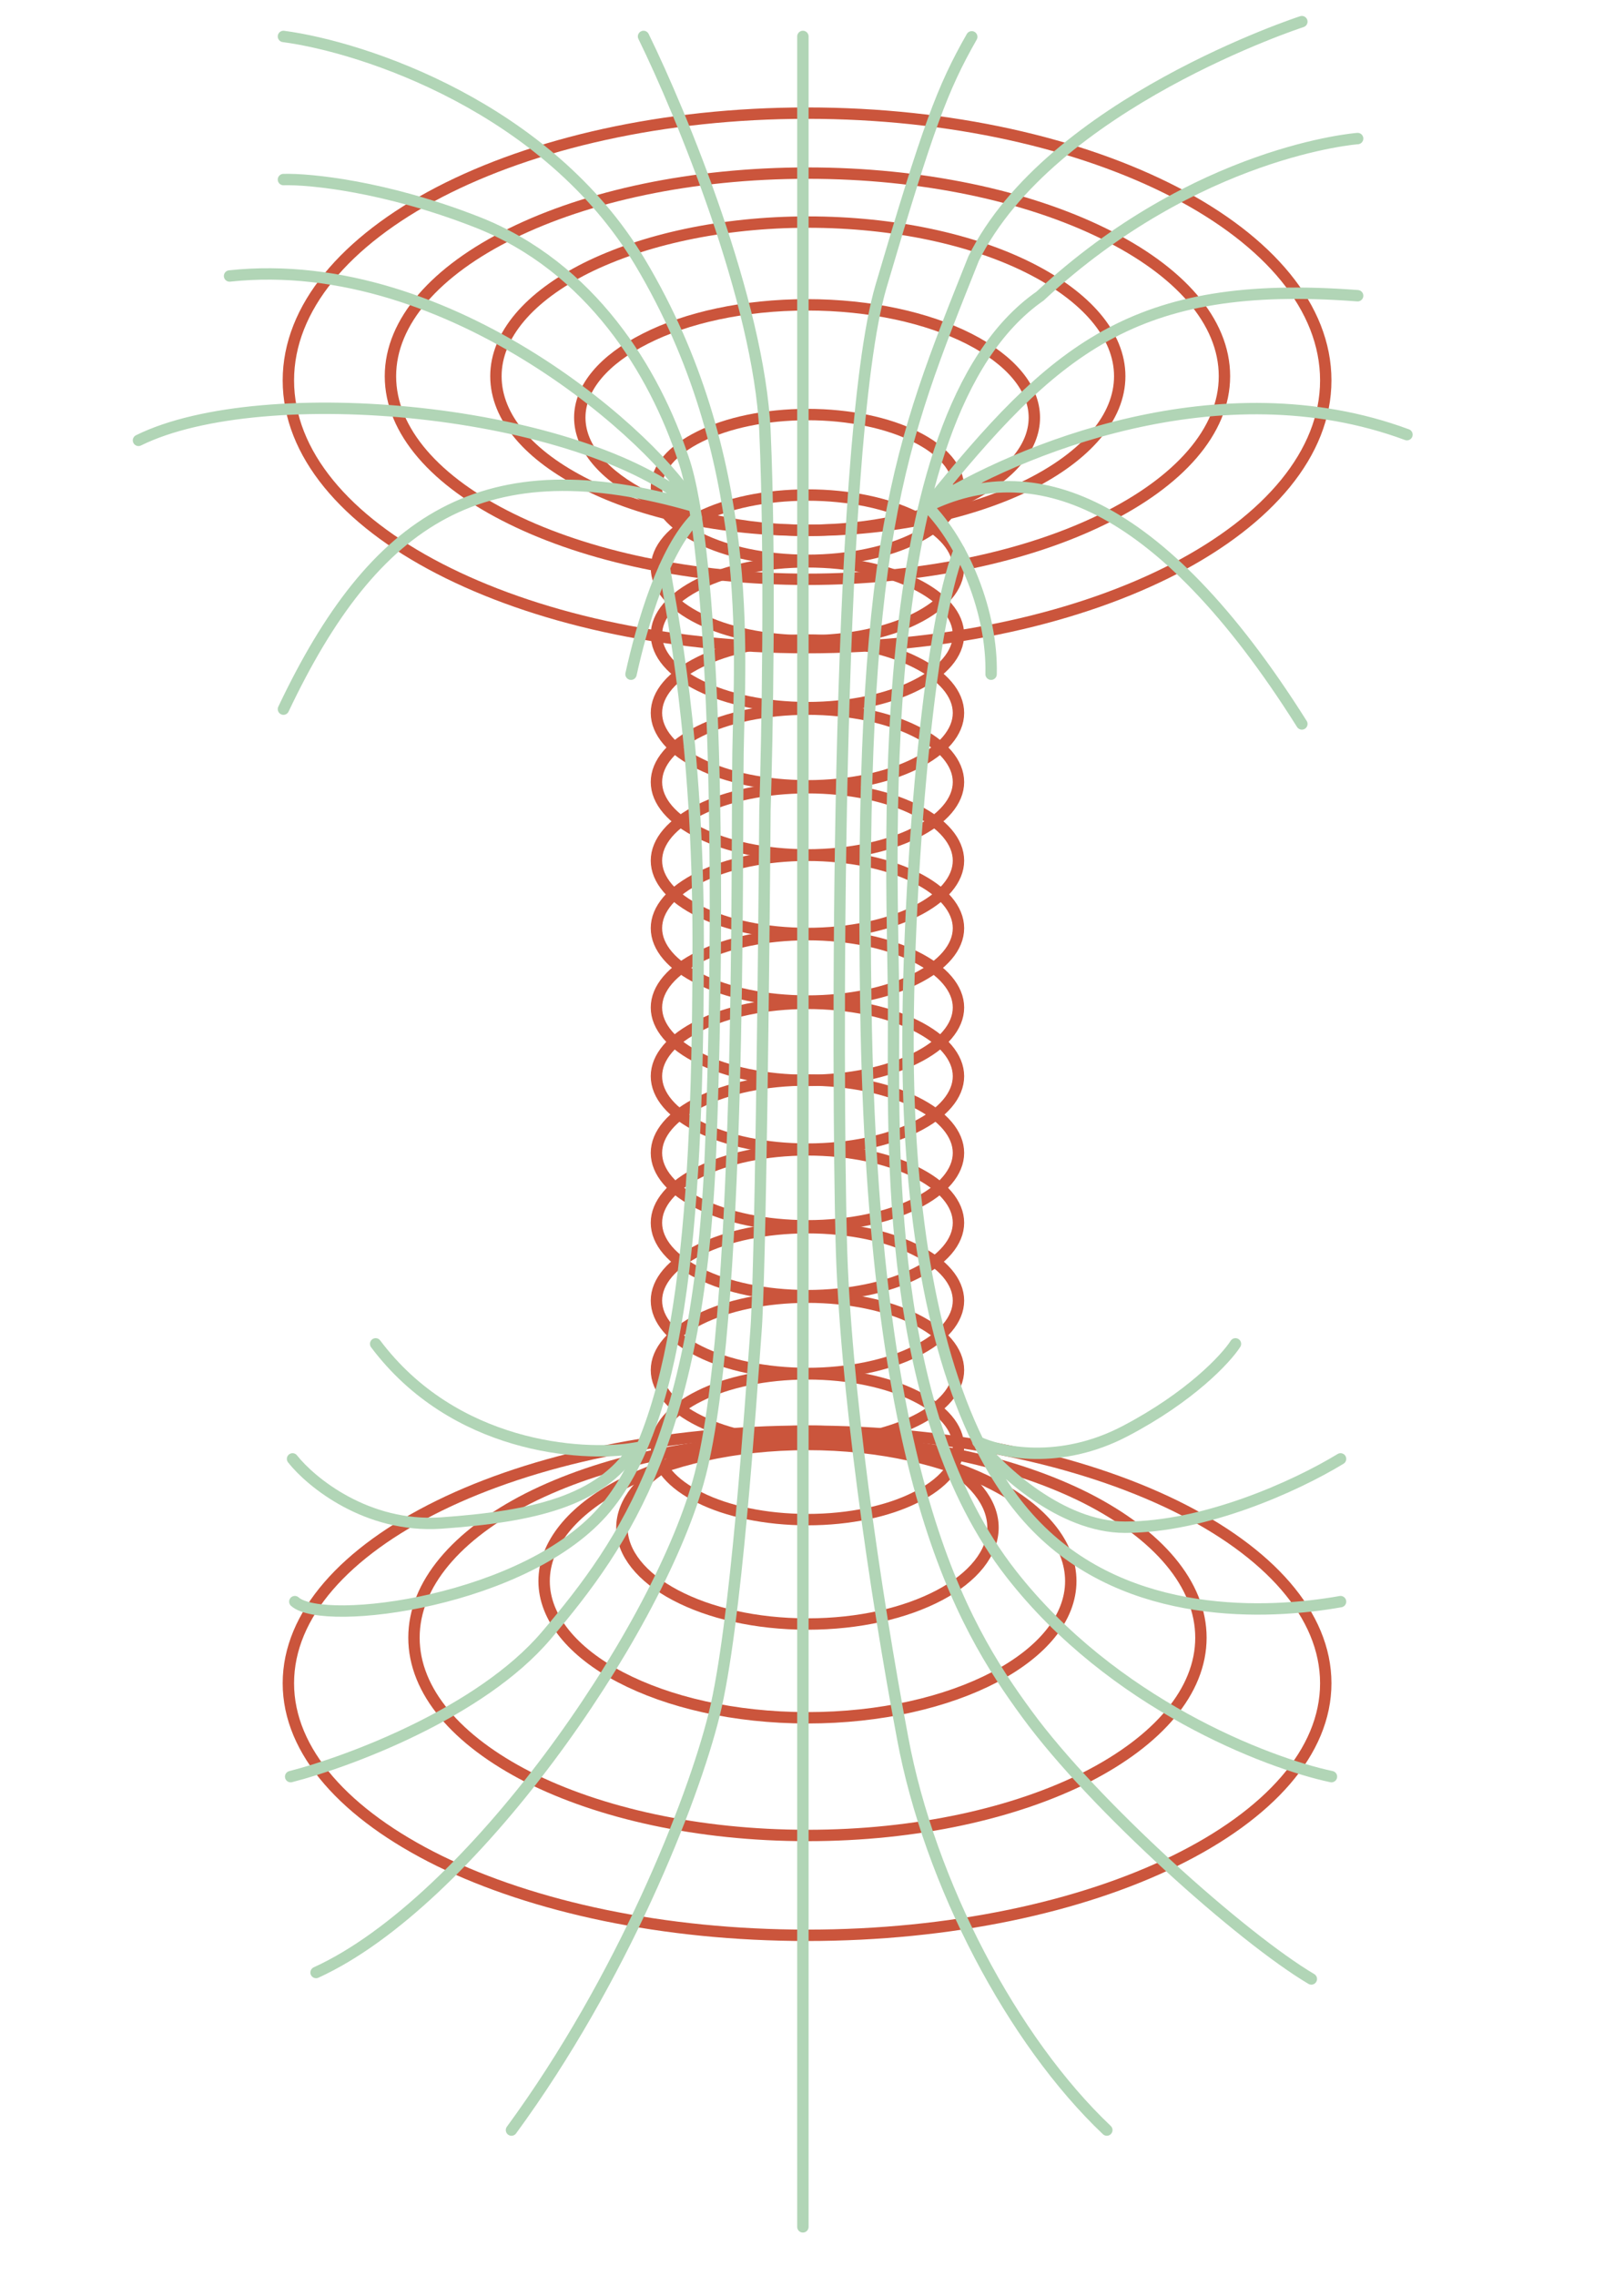<?xml version="1.0" encoding="utf-8"?>
<!-- Generator: Adobe Illustrator 27.3.1, SVG Export Plug-In . SVG Version: 6.00 Build 0)  -->
<svg version="1.1" id="Layer_1" xmlns="http://www.w3.org/2000/svg" xmlns:xlink="http://www.w3.org/1999/xlink" x="0px" y="0px"
	 viewBox="0 0 428 599.5" style="enable-background:new 0 0 428 599.5;" xml:space="preserve">
<style type="text/css">
	.st0{fill:none;stroke:#CB553C;stroke-width:3;}
	.st1{fill:none;stroke:#B1D5B6;stroke-width:3;stroke-linecap:round;}
</style>
<path class="st0" d="M349.4,100.2c0,19.1-15,36.7-39.8,49.6c-24.7,12.8-59,20.8-96.9,20.8c-37.9,0-72.1-8-96.9-20.8
	c-24.8-12.8-39.8-30.4-39.8-49.6c0-19.1,15-36.7,39.8-49.6c24.7-12.8,59-20.8,96.9-20.8c37.9,0,72.1,8,96.9,20.8
	C334.5,63.5,349.4,81.1,349.4,100.2z"/>
<path class="st0" d="M322.7,99.1c0,14.5-12,27.8-31.9,37.6c-19.9,9.8-47.5,15.9-78,15.9s-58.1-6.1-78-15.9
	c-20-9.8-31.9-23.2-31.9-37.6s12-27.8,31.9-37.6c19.9-9.8,47.5-15.9,78-15.9s58.1,6.1,78,15.9C310.8,71.3,322.7,84.6,322.7,99.1z"/>
<path class="st0" d="M295.1,99.1c0,10.9-8.9,21-23.8,28.5c-14.9,7.4-35.6,12.1-58.4,12.1s-43.5-4.6-58.4-12.1
	c-15-7.5-23.8-17.6-23.8-28.5c0-10.9,8.9-21,23.8-28.5c14.9-7.4,35.6-12.1,58.4-12.1s43.5,4.6,58.4,12.1
	C286.2,78.1,295.1,88.2,295.1,99.1z"/>
<path class="st0" d="M272.6,110c0,7.9-6.4,15.3-17.3,20.8c-10.8,5.5-25.9,8.9-42.6,8.9s-31.7-3.4-42.6-8.9
	c-10.9-5.5-17.3-12.9-17.3-20.8c0-7.9,6.4-15.3,17.3-20.8c10.8-5.5,25.9-8.9,42.6-8.9s31.7,3.4,42.6,8.9
	C266.3,94.8,272.6,102.2,272.6,110z"/>
<path class="st0" d="M252.6,128.4c0,5-4.1,9.8-11.4,13.4c-7.2,3.6-17.3,5.8-28.4,5.8c-11.1,0-21.2-2.2-28.4-5.8
	c-7.3-3.6-11.4-8.4-11.4-13.4c0-5,4.1-9.8,11.4-13.4c7.2-3.6,17.3-5.8,28.4-5.8c11.1,0,21.2,2.2,28.4,5.8
	C248.5,118.6,252.6,123.4,252.6,128.4z"/>
<path class="st0" d="M252.6,149.6c0,5-4.1,9.8-11.4,13.4c-7.2,3.6-17.3,5.8-28.4,5.8c-11.1,0-21.2-2.2-28.4-5.8
	c-7.3-3.6-11.4-8.4-11.4-13.4c0-5,4.1-9.8,11.4-13.4c7.2-3.6,17.3-5.8,28.4-5.8c11.1,0,21.2,2.2,28.4,5.8
	C248.5,139.8,252.6,144.6,252.6,149.6z"/>
<path class="st0" d="M252.6,167.2c0,5-4.1,9.8-11.4,13.4c-7.2,3.6-17.3,5.8-28.4,5.8c-11.1,0-21.2-2.2-28.4-5.8
	c-7.3-3.6-11.4-8.4-11.4-13.4c0-5,4.1-9.8,11.4-13.4c7.2-3.6,17.3-5.8,28.4-5.8c11.1,0,21.2,2.2,28.4,5.8
	C248.5,157.4,252.6,162.2,252.6,167.2z"/>
<path class="st0" d="M252.6,187.8c0,5-4.1,9.8-11.4,13.4c-7.2,3.6-17.3,5.8-28.4,5.8c-11.1,0-21.2-2.2-28.4-5.8
	c-7.3-3.6-11.4-8.4-11.4-13.4c0-5,4.1-9.8,11.4-13.4c7.2-3.6,17.3-5.8,28.4-5.8c11.1,0,21.2,2.2,28.4,5.8
	C248.5,178,252.6,182.8,252.6,187.8z"/>
<path class="st0" d="M252.6,206c0,5-4.1,9.8-11.4,13.4c-7.2,3.6-17.3,5.8-28.4,5.8c-11.1,0-21.2-2.2-28.4-5.8
	c-7.3-3.6-11.4-8.4-11.4-13.4c0-5,4.1-9.8,11.4-13.4c7.2-3.6,17.3-5.8,28.4-5.8c11.1,0,21.2,2.2,28.4,5.8
	C248.5,196.2,252.6,201,252.6,206z"/>
<path class="st0" d="M252.6,226.7c0,5-4.1,9.8-11.4,13.4c-7.2,3.6-17.3,5.8-28.4,5.8c-11.1,0-21.2-2.2-28.4-5.8
	c-7.3-3.6-11.4-8.4-11.4-13.4s4.1-9.8,11.4-13.4c7.2-3.6,17.3-5.8,28.4-5.8c11.1,0,21.2,2.2,28.4,5.8
	C248.5,216.9,252.6,221.7,252.6,226.7z"/>
<path class="st0" d="M252.6,244.5c0,5-4.1,9.8-11.4,13.4c-7.2,3.6-17.3,5.8-28.4,5.8c-11.1,0-21.2-2.2-28.4-5.8
	c-7.3-3.6-11.4-8.4-11.4-13.4c0-5,4.1-9.8,11.4-13.4c7.2-3.6,17.3-5.8,28.4-5.8c11.1,0,21.2,2.2,28.4,5.8
	C248.5,234.7,252.6,239.5,252.6,244.5z"/>
<path class="st0" d="M252.6,265.4c0,5-4.1,9.8-11.4,13.4c-7.2,3.6-17.3,5.8-28.4,5.8c-11.1,0-21.2-2.2-28.4-5.8
	c-7.3-3.6-11.4-8.4-11.4-13.4s4.1-9.8,11.4-13.4c7.2-3.6,17.3-5.8,28.4-5.8c11.1,0,21.2,2.2,28.4,5.8
	C248.5,255.6,252.6,260.4,252.6,265.4z"/>
<path class="st0" d="M252.6,283.5c0,5-4.1,9.8-11.4,13.4c-7.2,3.6-17.3,5.8-28.4,5.8c-11.1,0-21.2-2.2-28.4-5.8
	c-7.3-3.6-11.4-8.4-11.4-13.4c0-5,4.1-9.8,11.4-13.4c7.2-3.6,17.3-5.8,28.4-5.8c11.1,0,21.2,2.2,28.4,5.8
	C248.5,273.7,252.6,278.5,252.6,283.5z"/>
<path class="st0" d="M252.6,303.7c0,5-4.1,9.8-11.4,13.4c-7.2,3.6-17.3,5.8-28.4,5.8c-11.1,0-21.2-2.2-28.4-5.8
	c-7.3-3.6-11.4-8.4-11.4-13.4c0-5,4.1-9.8,11.4-13.4c7.2-3.6,17.3-5.8,28.4-5.8c11.1,0,21.2,2.2,28.4,5.8
	C248.5,293.9,252.6,298.7,252.6,303.7z"/>
<path class="st0" d="M252.6,322.1c0,5-4.1,9.8-11.4,13.4c-7.2,3.6-17.3,5.8-28.4,5.8c-11.1,0-21.2-2.2-28.4-5.8
	c-7.3-3.6-11.4-8.4-11.4-13.4c0-5,4.1-9.8,11.4-13.4c7.2-3.6,17.3-5.8,28.4-5.8c11.1,0,21.2,2.2,28.4,5.8
	C248.5,312.3,252.6,317.1,252.6,322.1z"/>
<path class="st0" d="M252.6,342.6c0,5-4.1,9.8-11.4,13.4c-7.2,3.6-17.3,5.8-28.4,5.8c-11.1,0-21.2-2.2-28.4-5.8
	c-7.3-3.6-11.4-8.4-11.4-13.4c0-5,4.1-9.8,11.4-13.4c7.2-3.6,17.3-5.8,28.4-5.8c11.1,0,21.2,2.2,28.4,5.8
	C248.5,332.8,252.6,337.6,252.6,342.6z"/>
<path class="st0" d="M252.6,360.9c0,5-4.1,9.8-11.4,13.4c-7.2,3.6-17.3,5.8-28.4,5.8c-11.1,0-21.2-2.2-28.4-5.8
	c-7.3-3.6-11.4-8.4-11.4-13.4c0-5,4.1-9.8,11.4-13.4c7.2-3.6,17.3-5.8,28.4-5.8c11.1,0,21.2,2.2,28.4,5.8
	C248.5,351.1,252.6,355.9,252.6,360.9z"/>
<path class="st0" d="M252.6,381.1c0,5-4.1,9.8-11.4,13.4c-7.2,3.6-17.3,5.8-28.4,5.8c-11.1,0-21.2-2.2-28.4-5.8
	c-7.3-3.6-11.4-8.4-11.4-13.4c0-5,4.1-9.8,11.4-13.4c7.2-3.6,17.3-5.8,28.4-5.8c11.1,0,21.2,2.2,28.4,5.8
	C248.5,371.3,252.6,376.1,252.6,381.1z"/>
<path class="st0" d="M261.7,402.4c0,6.7-5.2,13.1-14.1,17.8c-8.9,4.7-21.1,7.6-34.8,7.6s-25.9-2.9-34.8-7.6
	c-8.9-4.7-14.1-11.1-14.1-17.8s5.2-13.1,14.1-17.8c8.9-4.7,21.1-7.6,34.8-7.6s25.9,2.9,34.8,7.6
	C256.5,389.4,261.7,395.7,261.7,402.4z"/>
<path class="st0" d="M282.2,416.5c0,9.7-7.5,18.7-20.1,25.3c-12.6,6.6-30,10.7-49.3,10.7s-36.7-4.1-49.3-10.7
	c-12.6-6.6-20.1-15.7-20.1-25.3c0-9.7,7.5-18.7,20.1-25.3c12.6-6.6,30-10.7,49.3-10.7s36.7,4.1,49.3,10.7
	C274.7,397.8,282.2,406.8,282.2,416.5z"/>
<path class="st0" d="M316.5,431.4c0,14.1-11.3,27.1-30.1,36.7c-18.8,9.5-44.8,15.4-73.6,15.4s-54.8-5.9-73.6-15.4
	c-18.8-9.6-30.1-22.6-30.1-36.7c0-14.1,11.3-27.1,30.1-36.7c18.8-9.5,44.8-15.4,73.6-15.4s54.8,5.9,73.6,15.4
	C305.2,404.3,316.5,417.3,316.5,431.4z"/>
<path class="st0" d="M349.4,443.4c0,18-14.9,34.6-39.8,46.8c-24.7,12.1-59,19.6-96.9,19.6c-37.9,0-72.1-7.5-96.9-19.6
	c-24.8-12.2-39.8-28.8-39.8-46.8s14.9-34.6,39.8-46.8c24.7-12.1,59-19.6,96.9-19.6c37.9,0,72.1,7.5,96.9,19.6
	C334.5,408.8,349.4,425.4,349.4,443.4z"/>
<path class="st1" d="M166.3,177.6c2.9-13.1,8.6-32.8,17.2-41.3 M244.4,133.4c9.5,9.5,17.2,28,16.8,44.2 M244.4,133.4
	c27.2-13.4,60.7-3,98.7,57.3 M244.4,133.4c33.4-41.4,54.2-60,113.4-55.5 M244.4,133.4c23.8-15,77.3-37.1,126.4-18.9 M183,133.4
	c-55.4-16.1-84.4,3-108.3,53.4 M183,133.4C153,107.6,69.3,99.8,36.5,116 M183,133.4c-8.9-16.5-63.8-67-122.5-60.7 M350.9,468
	c-17-3.6-57.7-19.2-84.4-53.4c-33.4-42.7-31-112.9-31-148.9c0-36-7.4-155.7,38.6-187.7c41.3-38.4,83.7-41.5,83.7-41.5 M343.1,5.7
	c0,0-66.2,21.5-86.5,62.4c-19.9,49.9-30.3,74-28.4,197.6c1.9,123.6,24.8,161.8,42.5,185.9c17.7,24.2,56.8,59,74.9,69.7 M291.7,561.1
	c-24.8-23.5-46.7-65-53.8-103.2c-7.2-38.2-15.3-93.3-16.2-131.4c-1-38.2-1.9-209,10.5-251.1c12.4-42.1,16.2-52.2,23.9-65.7
	 M169.6,9.6c10,20.4,30.4,69.8,32,103.9c1.5,34.2,0.6,80.9,0,100c-0.3,39.7-1.2,122.8-2.4,137.6c-1.4,18.5-5.2,77.5-11,100.6
	c-5.7,23-24.3,69.7-53.4,109.4"/>
<path class="st1" d="M211.6,586.6V9.6"/>
<path class="st1" d="M74.7,9.6c21.1,2.8,69.6,18.7,94,59.5c30.5,51.1,26.2,102.8,25.8,129.2s1,151.7-10.5,192.1
	c-11.4,40.4-60.1,110.7-100.7,129.2 M76.6,468c15.3-3.9,50.1-16.9,67.3-37.1c21.5-25.3,40.5-53.4,43.4-128.6
	c2.9-75.3,0.8-158.4-7.2-181.4c-7.6-23-24.3-50.6-54.4-62.4c-24-9.4-44-11.4-51-11.2 M175.1,149.6c1.9,11.6,8.9,45,8.9,98.2
	c0,69.8-3.8,124.7-24.3,149.4c-20.5,24.7-74.4,31.5-82,24.7 M353.3,421.9c-19.1,3.4-55.8,5.1-80.1-19.7c-6-6.1-11.1-13.7-15.4-22.5
	 M252.8,145c-8.2,20.4-13.5,86.6-13.5,129.8c0,40.6,5.4,78.3,18.5,105 M257.7,379.8c5.8,2.8,21.6,6.2,38.8-2.8
	c17.2-9,26.6-19.1,29.1-23 M257.7,379.8c5.9,7.5,22,22.5,38.8,22.5c21,0,44.8-10.7,56.8-18"/>
<path class="st1" d="M99,354c20.6,27.4,54.1,29.8,68.2,27.5c-9.1,14-26.7,18-51,19.7c-19.5,1.3-34.2-10.7-39.1-16.9"/>
</svg>
